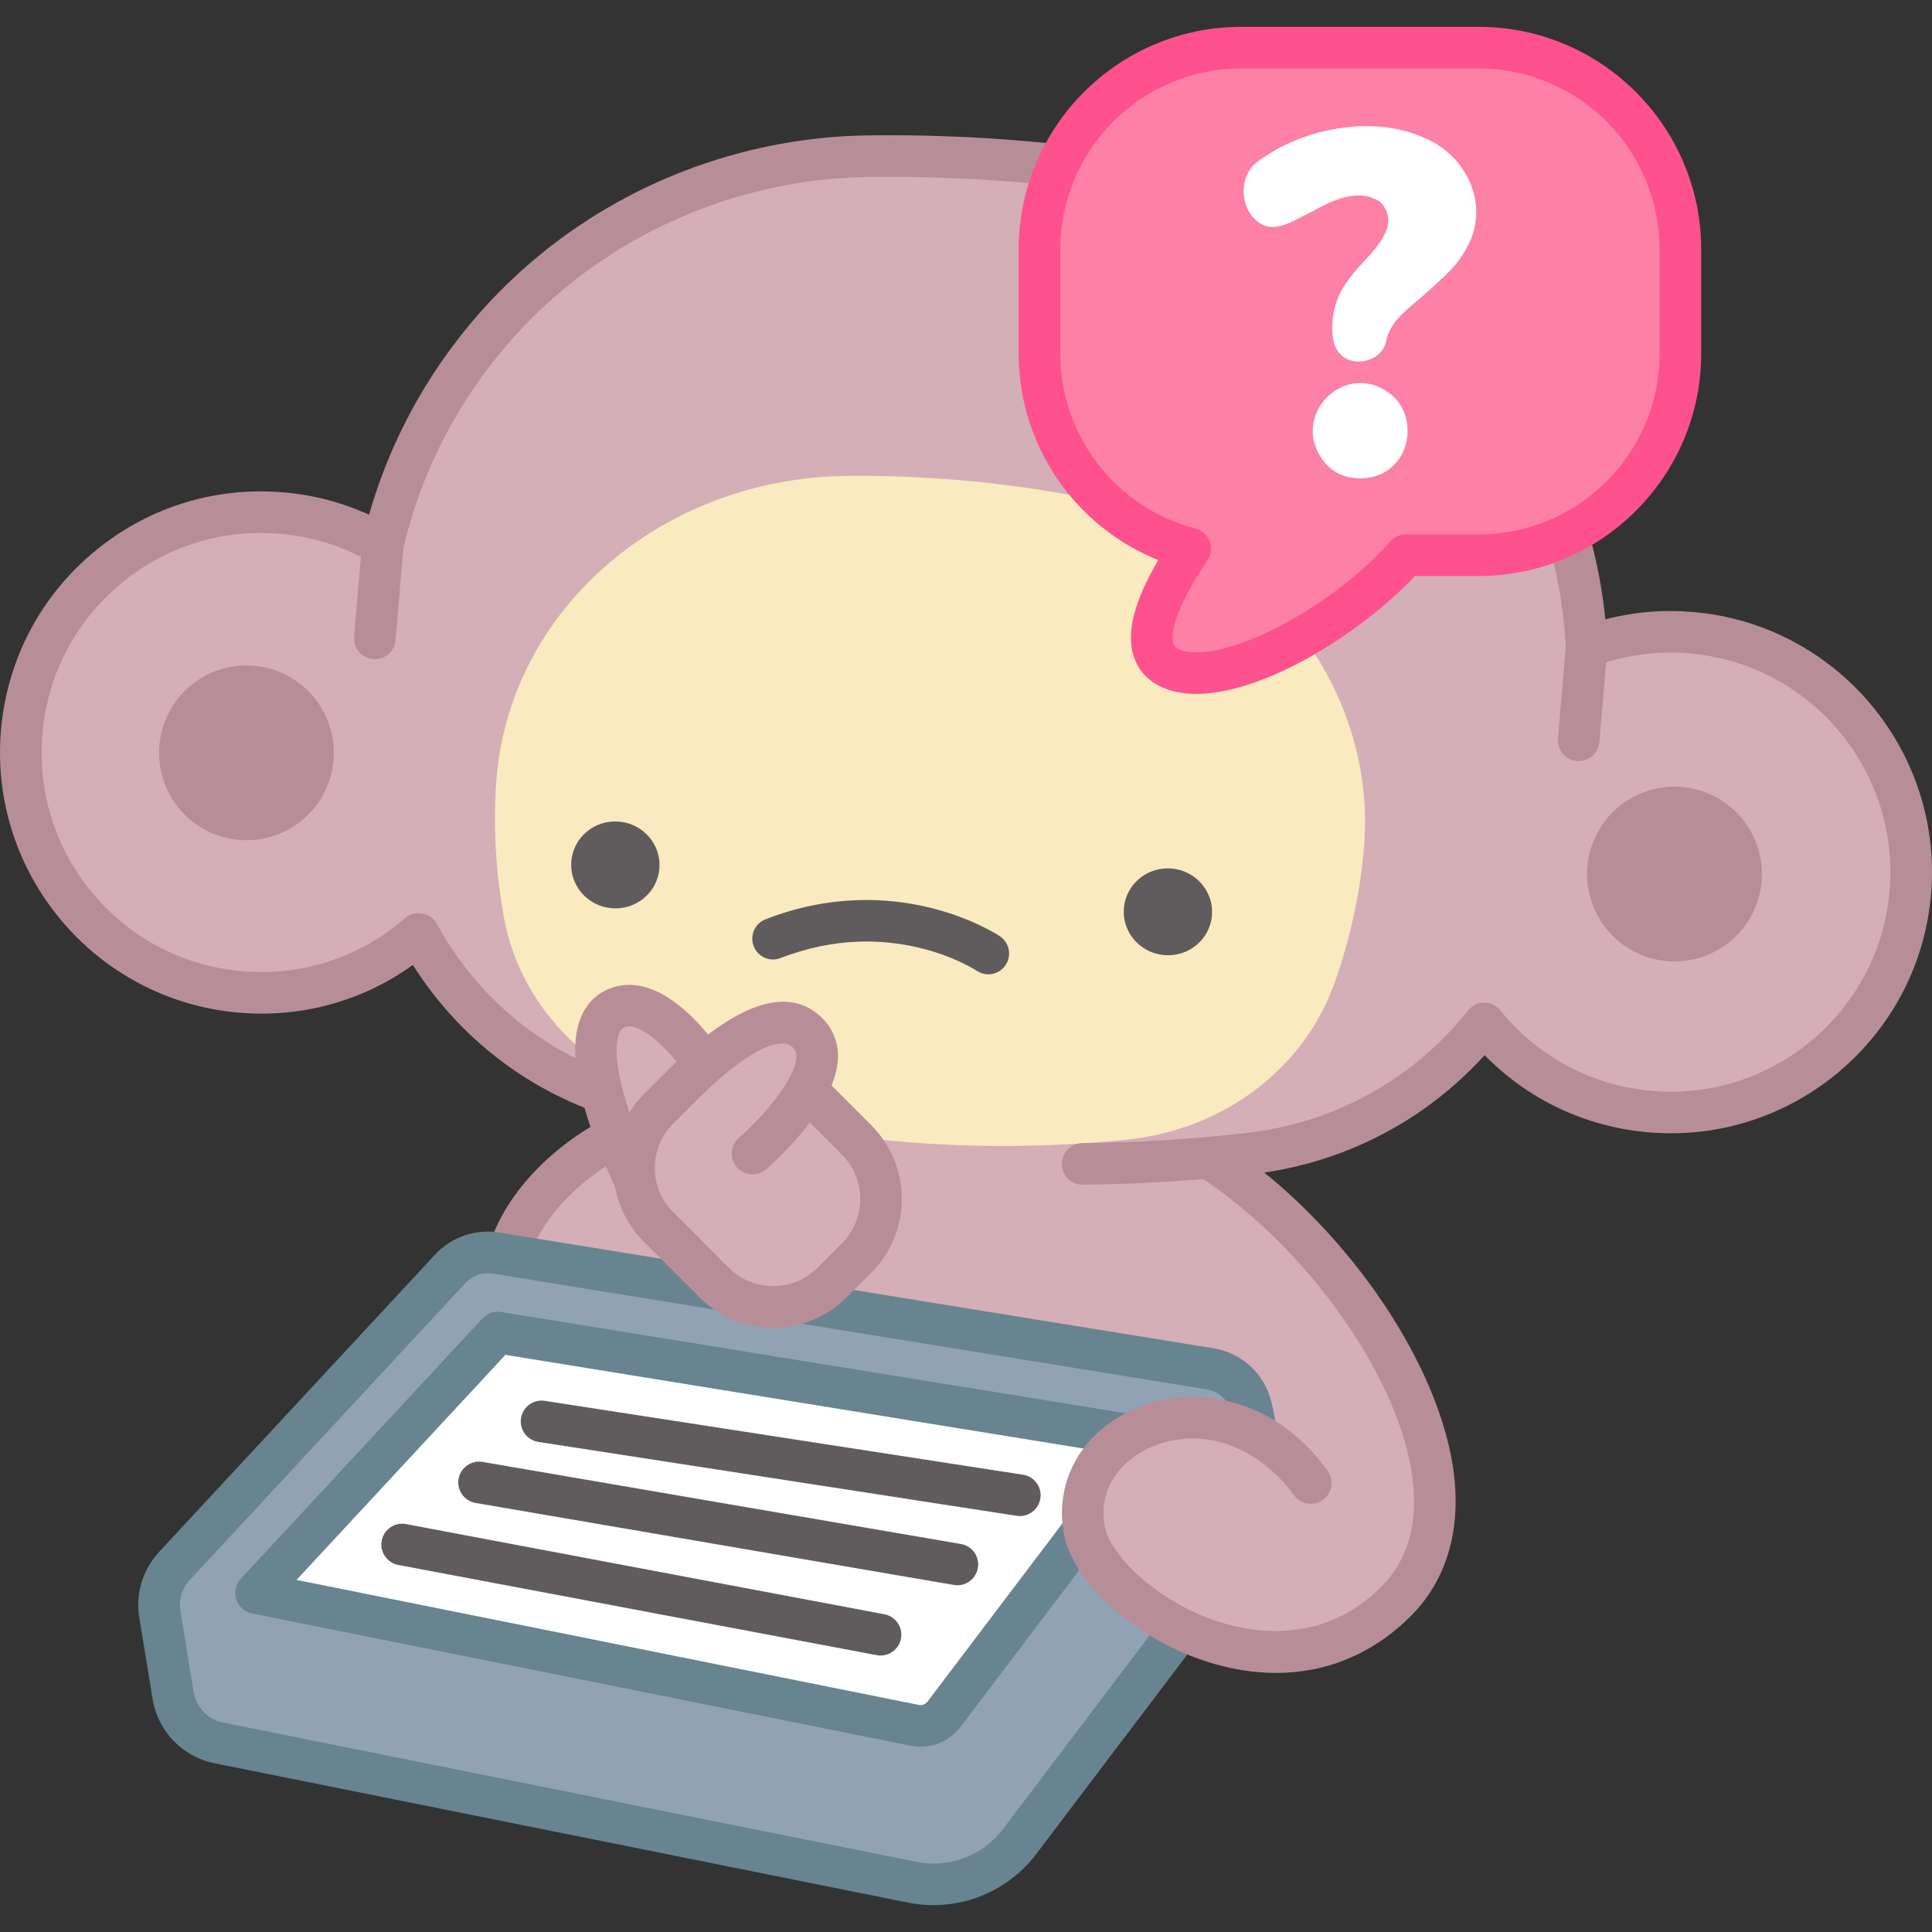 <svg width="71" height="71" viewBox="0 0 71 71" fill="none" xmlns="http://www.w3.org/2000/svg">
<rect x="0" y="0" width="71" height="71" fill="#333333" stroke="none"/>
<g clip-path="url(#clip0_525_1953)">
<path d="M62.151 23.252C60.846 23.139 59.532 23.32 58.306 23.78C57.916 15.504 51.822 8.368 43.493 6.764C39.671 6.027 35.784 5.684 31.893 5.74C23.245 5.864 15.932 11.853 14.066 20.036C12.963 19.388 11.702 18.97 10.343 18.855C5.483 18.442 1.209 22.047 0.796 26.907C0.384 31.767 3.989 36.041 8.849 36.454C11.325 36.664 13.647 35.83 15.386 34.32C16.958 37.199 19.616 39.419 22.859 40.38C23.557 40.587 24.259 40.78 24.964 40.961C23.971 41.135 22.909 41.545 21.897 42.191C19.155 43.943 17.825 46.761 18.926 48.485C19.471 49.338 20.509 49.763 21.751 49.764C21.061 49.983 22.226 49.744 22.226 49.744C22.526 49.718 22.823 49.673 23.117 49.607C27.859 49.627 39.355 53.364 39.841 56.199C40.304 58.904 46.953 63.203 51.305 58.851C55.313 54.843 50.168 46.258 44.411 42.545C44.919 42.499 45.427 42.448 45.936 42.389C49.393 41.991 52.457 40.235 54.547 37.614C56.007 39.413 58.166 40.64 60.657 40.852C65.517 41.264 69.791 37.658 70.204 32.798C70.616 27.939 67.011 23.664 62.151 23.252Z" fill="#D4AFB7"/>
<path d="M41.387 41.885C35.8 42.45 30.302 41.972 24.892 40.452C21.572 39.518 19.09 36.884 18.518 33.709C18.219 32.047 18.124 30.404 18.234 28.777C18.666 22.409 24.328 17.537 31.197 17.487C33.977 17.466 36.754 17.711 39.489 18.217C46.008 19.422 50.646 25.014 50.125 31.153C49.984 32.816 49.628 34.461 49.057 36.088C47.944 39.263 44.967 41.523 41.387 41.885Z" fill="#FAEAC0"/>
<path d="M32.218 27.187L32.218 27.19L32.218 27.187ZM39.182 27.778L39.182 27.782L39.182 27.778ZM32.218 27.187L32.218 27.19L32.218 27.187ZM39.182 27.778L39.182 27.782L39.182 27.778Z" fill="#FD80A6"/>
<path d="M64.434 33.507C65.2 31.907 64.523 29.99 62.924 29.224C61.324 28.458 59.406 29.134 58.64 30.734C57.874 32.334 58.55 34.252 60.15 35.017C61.75 35.783 63.668 35.107 64.434 33.507Z" fill="#B78E98"/>
<path d="M11.749 29.418C12.716 27.932 12.296 25.942 10.809 24.975C9.323 24.007 7.334 24.428 6.366 25.914C5.398 27.401 5.819 29.39 7.305 30.358C8.792 31.325 10.781 30.905 11.749 29.418Z" fill="#B78E98"/>
<path d="M62.215 22.49C61.121 22.398 60.042 22.488 58.996 22.761C58.608 18.921 57.015 15.228 54.454 12.27C51.659 9.04 47.817 6.819 43.637 6.013C39.764 5.268 35.825 4.92 31.881 4.976C27.547 5.038 23.312 6.563 19.957 9.271C16.879 11.754 14.635 15.15 13.564 18.915C12.571 18.463 11.514 18.187 10.408 18.093C7.854 17.877 5.368 18.667 3.409 20.32C1.45 21.972 0.252 24.289 0.035 26.843C-0.413 32.115 3.512 36.768 8.784 37.215C11.085 37.411 13.32 36.791 15.172 35.462C16.907 38.199 19.53 40.19 22.641 41.113C23.755 41.443 24.877 41.74 26.007 42.006C26.105 42.029 26.206 42.032 26.305 42.016C26.404 42 26.499 41.964 26.584 41.911C26.67 41.858 26.744 41.789 26.802 41.708C26.861 41.626 26.903 41.534 26.926 41.436C26.949 41.339 26.952 41.237 26.936 41.138C26.92 41.039 26.884 40.944 26.831 40.859C26.778 40.774 26.709 40.7 26.628 40.641C26.546 40.583 26.454 40.541 26.356 40.518C25.255 40.259 24.161 39.969 23.076 39.647C20.067 38.755 17.574 36.733 16.056 33.954C16.002 33.854 15.925 33.767 15.832 33.7C15.74 33.633 15.633 33.588 15.521 33.568C15.409 33.548 15.293 33.553 15.183 33.583C15.073 33.614 14.971 33.668 14.885 33.743C13.223 35.186 11.102 35.878 8.914 35.692C6.767 35.51 4.819 34.503 3.429 32.856C2.04 31.208 1.375 29.119 1.558 26.972C1.74 24.825 2.747 22.877 4.394 21.488C6.042 20.098 8.131 19.433 10.278 19.616C11.332 19.705 12.334 19.991 13.262 20.466L13.013 23.397C12.996 23.599 13.06 23.8 13.19 23.955C13.321 24.11 13.508 24.206 13.71 24.223C13.912 24.24 14.112 24.177 14.267 24.046C14.422 23.915 14.519 23.728 14.536 23.526L14.822 20.16C15.697 16.37 17.86 12.927 20.916 10.46C24.007 7.966 27.909 6.561 31.903 6.504C35.743 6.45 39.578 6.789 43.348 7.514C47.193 8.255 50.727 10.299 53.299 13.27C55.844 16.211 57.349 19.94 57.539 23.773L57.253 27.142C57.236 27.344 57.3 27.544 57.431 27.699C57.561 27.854 57.748 27.951 57.95 27.968C58.152 27.985 58.353 27.922 58.508 27.791C58.663 27.66 58.759 27.473 58.776 27.271L59.025 24.342C60.014 24.035 61.041 23.924 62.086 24.013C66.519 24.389 69.818 28.302 69.442 32.734C69.066 37.166 65.153 40.467 60.721 40.09C58.518 39.903 56.536 38.852 55.14 37.132C55.069 37.043 54.978 36.972 54.876 36.923C54.773 36.874 54.661 36.849 54.547 36.849H54.544C54.429 36.849 54.317 36.876 54.214 36.925C54.111 36.975 54.021 37.047 53.949 37.137C51.935 39.664 49.058 41.26 45.848 41.63C43.834 41.862 41.809 41.989 39.782 42.01C39.579 42.011 39.385 42.092 39.243 42.236C39.1 42.38 39.02 42.575 39.021 42.778C39.022 42.98 39.104 43.175 39.248 43.317C39.392 43.46 39.587 43.539 39.789 43.538H39.797C41.878 43.517 43.956 43.386 46.023 43.148C49.337 42.766 52.336 41.224 54.56 38.776C56.165 40.418 58.276 41.416 60.592 41.613C65.866 42.06 70.517 38.135 70.965 32.863C71.413 27.591 67.488 22.938 62.215 22.49Z" fill="#B78E98"/>
<path d="M41.302 33.372C41.228 34.251 41.892 35.025 42.785 35.1C43.679 35.176 44.464 34.525 44.538 33.646C44.613 32.767 43.949 31.993 43.055 31.918C42.162 31.842 41.377 32.493 41.302 33.372ZM20.996 31.648C20.921 32.527 21.585 33.301 22.479 33.377C23.372 33.453 24.157 32.802 24.232 31.923C24.306 31.044 23.643 30.27 22.749 30.194C21.855 30.118 21.07 30.769 20.996 31.648ZM36.32 35.806C36.17 35.806 36.023 35.761 35.898 35.678C35.763 35.59 32.714 33.642 28.687 35.208C28.593 35.245 28.493 35.262 28.393 35.26C28.293 35.258 28.194 35.236 28.102 35.195C28.01 35.155 27.927 35.097 27.858 35.024C27.788 34.952 27.734 34.866 27.698 34.773C27.661 34.679 27.643 34.58 27.646 34.479C27.648 34.379 27.67 34.28 27.71 34.188C27.751 34.096 27.809 34.013 27.881 33.944C27.954 33.874 28.039 33.82 28.133 33.784C32.928 31.92 36.591 34.303 36.744 34.406C36.881 34.497 36.984 34.629 37.039 34.784C37.095 34.938 37.099 35.106 37.051 35.263C37.004 35.42 36.907 35.558 36.775 35.655C36.643 35.753 36.484 35.806 36.32 35.806Z" fill="#605C5D"/>
<path d="M21.756 50.535C20.253 50.535 18.978 49.986 18.282 48.896C16.933 46.784 18.34 43.556 21.485 41.547L21.485 41.547C24.631 39.539 28.151 39.62 29.5 41.731C30.849 43.843 29.442 47.072 26.297 49.081C24.775 50.053 23.165 50.535 21.756 50.535ZM22.308 42.835C19.966 44.331 18.712 46.73 19.57 48.074C20.428 49.417 23.132 49.288 25.474 47.792C27.816 46.297 29.07 43.898 28.212 42.554C27.354 41.211 24.65 41.34 22.308 42.835Z" fill="#B78E98"/>
<path d="M5.893 59.441C5.758 58.808 5.902 58.111 6.399 57.561L16.552 46.622C16.762 46.396 17.024 46.226 17.315 46.126C17.606 46.026 17.917 45.999 18.221 46.048L44.466 50.302C45.161 50.415 45.672 50.877 45.902 51.452C46.132 52.027 46.346 54.163 46.468 54.674C46.59 55.185 46.5 55.751 46.14 56.227L37.463 67.686C37.014 68.278 36.408 68.731 35.714 68.995C35.019 69.258 34.265 69.32 33.536 69.174L8.05 64.053C7.092 63.861 6.476 63.099 6.352 62.252L5.893 59.441Z" fill="#91A2B5"/>
<path d="M34.302 70.014C33.997 70.014 33.69 69.984 33.386 69.923L7.899 64.802C6.68 64.558 5.776 63.6 5.596 62.363L5.141 59.581C4.952 58.666 5.203 57.743 5.832 57.048L15.992 46.102C16.287 45.784 16.656 45.544 17.066 45.403C17.476 45.262 17.915 45.224 18.343 45.294L44.588 49.548C45.509 49.697 46.265 50.303 46.611 51.168C46.779 51.586 46.902 52.401 47.057 53.507C47.115 53.919 47.175 54.344 47.212 54.497C47.394 55.261 47.225 56.06 46.749 56.689L38.072 68.147C37.175 69.332 35.761 70.014 34.302 70.014ZM17.921 46.789C17.769 46.789 17.619 46.82 17.48 46.881C17.341 46.942 17.216 47.031 17.112 47.142L6.959 58.081C6.666 58.405 6.547 58.846 6.64 59.282C6.643 59.294 6.645 59.306 6.647 59.318L7.107 62.129C7.174 62.59 7.499 63.163 8.2 63.304L33.687 68.424C34.877 68.664 36.12 68.193 36.853 67.225L45.53 55.766C45.733 55.499 45.802 55.174 45.725 54.852C45.675 54.64 45.623 54.284 45.544 53.72C45.454 53.082 45.304 52.015 45.193 51.737C45.045 51.368 44.736 51.12 44.344 51.057L18.099 46.803C18.04 46.794 17.981 46.789 17.921 46.789Z" fill="#678490"/>
<path d="M9.408 58.541L33.62 63.407C33.747 63.431 33.877 63.433 34.006 63.412C34.279 63.368 34.523 63.22 34.689 62.999L42.361 52.872L18.293 48.969L9.408 58.541Z" fill="white"/>
<path d="M33.832 64.191C33.71 64.191 33.589 64.179 33.469 64.155L9.257 59.291C9.124 59.264 9.001 59.202 8.899 59.111C8.798 59.021 8.723 58.905 8.681 58.776C8.639 58.647 8.633 58.509 8.662 58.376C8.691 58.243 8.755 58.121 8.848 58.021L17.732 48.45C17.818 48.358 17.925 48.288 18.044 48.247C18.163 48.206 18.29 48.196 18.415 48.216L42.483 52.117C42.613 52.138 42.735 52.192 42.838 52.275C42.941 52.357 43.021 52.465 43.07 52.587C43.119 52.709 43.136 52.842 43.118 52.973C43.1 53.103 43.05 53.227 42.97 53.332L35.3 63.461C35.015 63.839 34.595 64.092 34.128 64.167V64.167C34.029 64.183 33.931 64.191 33.832 64.191ZM10.897 58.061L33.77 62.656C33.808 62.664 33.844 62.665 33.882 62.659C33.961 62.646 34.033 62.603 34.081 62.539L40.984 53.422L18.574 49.79L10.897 58.061Z" fill="#678490"/>
<path d="M51.564 50.678C53.031 53.76 53.29 56.866 51.306 58.851C46.953 63.203 40.304 58.904 39.841 56.199C39.183 52.356 45.038 50.146 48.172 54.498L51.564 50.678Z" fill="#D4AFB7"/>
<path d="M46.895 61.479C46.078 61.479 45.229 61.343 44.363 61.068C41.716 60.226 39.398 58.143 39.088 56.326C38.752 54.368 39.798 52.574 41.751 51.756C43.812 50.894 46.789 51.269 48.791 54.053C48.85 54.135 48.892 54.227 48.915 54.325C48.938 54.423 48.941 54.524 48.925 54.623C48.909 54.722 48.873 54.817 48.821 54.902C48.768 54.987 48.699 55.061 48.617 55.12C48.536 55.179 48.443 55.221 48.346 55.244C48.248 55.267 48.147 55.27 48.048 55.254C47.949 55.238 47.854 55.202 47.769 55.149C47.683 55.096 47.609 55.027 47.551 54.946C46.461 53.431 44.427 52.293 42.341 53.166C41.329 53.59 40.338 54.575 40.594 56.069C40.782 57.167 42.566 58.893 44.826 59.611C46.141 60.029 48.66 60.416 50.764 58.31C51.706 57.368 52.097 56.075 51.926 54.464C51.532 50.755 48.05 45.801 44 43.186C43.83 43.076 43.711 42.903 43.668 42.705C43.626 42.507 43.664 42.3 43.773 42.13C43.883 41.96 44.056 41.84 44.254 41.798C44.452 41.755 44.658 41.792 44.829 41.902C49.296 44.786 53.001 50.117 53.446 54.303C53.665 56.366 53.111 58.125 51.845 59.39C50.466 60.77 48.761 61.479 46.895 61.479Z" fill="#B78E98"/>
<path d="M31.482 41.895L29.639 40.052C30.073 39.275 30.242 38.465 29.628 37.909C28.748 37.111 27.3 37.875 25.883 39.118C25.883 39.118 24.173 36.475 22.695 37.036C21.217 37.597 22.013 40.622 23.338 43.385C23.433 44.007 23.716 44.606 24.195 45.084L26.244 47.134C27.44 48.33 29.379 48.328 30.573 47.134L31.482 46.225C32.679 45.028 32.679 43.091 31.482 41.895Z" fill="#D4AFB7"/>
<path d="M32.023 41.355L30.559 39.891C30.701 39.542 30.79 39.188 30.794 38.843C30.801 38.255 30.575 37.736 30.142 37.343C28.993 36.301 27.433 36.941 26.02 38.019C25.288 37.123 23.885 35.767 22.424 36.322C21.922 36.512 21.545 36.89 21.336 37.414C20.674 39.069 21.82 41.965 22.601 43.614C22.739 44.376 23.107 45.078 23.655 45.625L25.704 47.674C26.427 48.397 27.387 48.795 28.409 48.795H28.41C29.432 48.794 30.393 48.397 31.114 47.674L32.023 46.765C33.515 45.274 33.515 42.847 32.023 41.355ZM22.755 37.982C22.817 37.825 22.893 37.778 22.966 37.751C23.44 37.571 24.261 38.27 24.863 39.016C24.762 39.112 24.663 39.21 24.565 39.307C24.563 39.309 24.561 39.312 24.559 39.315L23.657 40.217C23.458 40.416 23.282 40.636 23.131 40.874C22.691 39.564 22.543 38.512 22.755 37.982ZM30.943 45.685L30.034 46.594C29.138 47.489 27.681 47.489 26.785 46.594L24.736 44.544C23.841 43.65 23.842 42.193 24.737 41.297L25.646 40.388L25.645 40.388L25.646 40.387C27.257 38.776 28.619 38.025 29.115 38.475C29.225 38.574 29.267 38.672 29.265 38.824C29.256 39.634 28.024 41.061 27.153 41.815C27.077 41.881 27.015 41.961 26.97 42.05C26.924 42.14 26.898 42.238 26.89 42.338C26.883 42.438 26.895 42.538 26.927 42.634C26.958 42.729 27.008 42.817 27.074 42.893C27.146 42.976 27.234 43.043 27.334 43.089C27.434 43.134 27.543 43.158 27.653 43.158C27.829 43.158 28.007 43.097 28.152 42.972C28.3 42.844 29.083 42.152 29.759 41.252L30.943 42.435C31.838 43.331 31.838 44.789 30.943 45.685Z" fill="#B78E98"/>
<path d="M32.361 60.839C32.314 60.839 32.266 60.835 32.219 60.826L14.642 57.512C14.543 57.494 14.448 57.457 14.364 57.402C14.279 57.347 14.206 57.276 14.149 57.193C14.091 57.11 14.051 57.017 14.03 56.918C14.01 56.819 14.008 56.718 14.027 56.618C14.046 56.519 14.084 56.425 14.139 56.341C14.195 56.256 14.266 56.184 14.35 56.127C14.433 56.071 14.527 56.031 14.626 56.011C14.725 55.991 14.826 55.991 14.925 56.01L32.502 59.324C32.688 59.359 32.856 59.463 32.97 59.615C33.084 59.767 33.138 59.956 33.121 60.146C33.103 60.335 33.015 60.511 32.875 60.639C32.734 60.768 32.551 60.839 32.361 60.839ZM35.182 58.257C35.139 58.257 35.095 58.254 35.052 58.246L17.476 55.232C17.06 55.16 16.78 54.766 16.852 54.349C16.923 53.933 17.319 53.655 17.734 53.725L35.31 56.74C35.499 56.772 35.669 56.873 35.787 57.025C35.904 57.176 35.96 57.367 35.944 57.557C35.928 57.748 35.841 57.926 35.699 58.056C35.558 58.186 35.373 58.258 35.182 58.257ZM37.479 55.714C37.44 55.714 37.401 55.711 37.361 55.705L19.785 52.99C19.686 52.975 19.591 52.94 19.505 52.888C19.419 52.836 19.345 52.768 19.285 52.687C19.226 52.606 19.183 52.514 19.159 52.416C19.136 52.319 19.131 52.218 19.147 52.118C19.162 52.019 19.197 51.924 19.249 51.838C19.301 51.753 19.369 51.678 19.45 51.619C19.531 51.559 19.623 51.517 19.721 51.493C19.818 51.469 19.919 51.465 20.018 51.48L37.595 54.195C37.785 54.224 37.957 54.324 38.077 54.475C38.196 54.626 38.255 54.816 38.24 55.008C38.225 55.2 38.139 55.379 37.998 55.51C37.857 55.641 37.671 55.714 37.479 55.714Z" fill="#605C5D"/>
<path d="M54.34 1.75H45.614C41.519 1.75 38.2 5.07 38.2 9.165V12.99C38.2 16.437 40.551 19.334 43.738 20.165C42.645 21.78 41.529 23.995 43.112 24.597C45.122 25.36 49.48 22.895 51.66 20.404H54.34C58.434 20.404 61.754 17.085 61.754 12.99V9.165C61.754 5.07 58.434 1.75 54.34 1.75Z" fill="#FD80A6"/>
<path d="M43.967 25.5C43.56 25.5 43.181 25.44 42.841 25.311C42.246 25.085 41.837 24.669 41.659 24.107C41.385 23.24 41.682 22.081 42.568 20.582C39.501 19.355 37.435 16.364 37.435 12.99V9.165C37.435 4.655 41.104 0.986 45.614 0.986H54.339C58.849 0.986 62.518 4.655 62.518 9.165V12.99C62.518 17.5 58.849 21.169 54.339 21.169H51.998C50.078 23.219 46.49 25.499 43.967 25.5ZM45.614 2.515C41.947 2.515 38.964 5.498 38.964 9.165V12.99C38.964 16.016 41.006 18.663 43.931 19.425C44.049 19.456 44.158 19.515 44.249 19.597C44.34 19.678 44.41 19.781 44.453 19.895C44.496 20.01 44.511 20.133 44.497 20.254C44.483 20.375 44.439 20.492 44.371 20.593C43.255 22.242 42.992 23.251 43.117 23.646C43.133 23.7 43.165 23.8 43.383 23.882C44.892 24.455 48.923 22.372 51.085 19.901C51.157 19.819 51.245 19.754 51.344 19.709C51.444 19.664 51.551 19.64 51.66 19.64H54.34C58.007 19.64 60.99 16.657 60.99 12.99V9.165C60.99 5.498 58.007 2.515 54.34 2.515H45.614Z" fill="#FE518E"/>
<path d="M49.221 12.978C49.047 12.775 48.96 12.487 48.96 12.115C48.953 10.96 49.425 10.359 50.182 9.545C50.755 8.936 51.414 8.107 50.721 7.423C49.961 6.895 48.976 7.341 48.205 7.783L47.773 7.999C47.059 8.384 46.534 8.542 46.02 7.954C45.538 7.356 45.588 6.343 46.281 5.895C47.91 4.698 50.426 4.229 52.285 5.041C53.861 5.655 54.739 7.461 53.966 8.987C53.529 9.85 53.025 10.19 52.267 10.893C51.644 11.44 51.152 11.765 50.955 12.457C50.867 13.272 49.716 13.563 49.221 12.978ZM48.753 17.077C47.207 15.343 49.51 13.028 51.234 14.596C51.893 15.23 51.893 16.442 51.234 17.077C50.616 17.744 49.375 17.753 48.753 17.077Z" fill="white"/>
</g>
<defs>
<clipPath id="clip0_525_1953">
<rect width="71" height="71" fill="white"/>
</clipPath>
</defs>
</svg>
